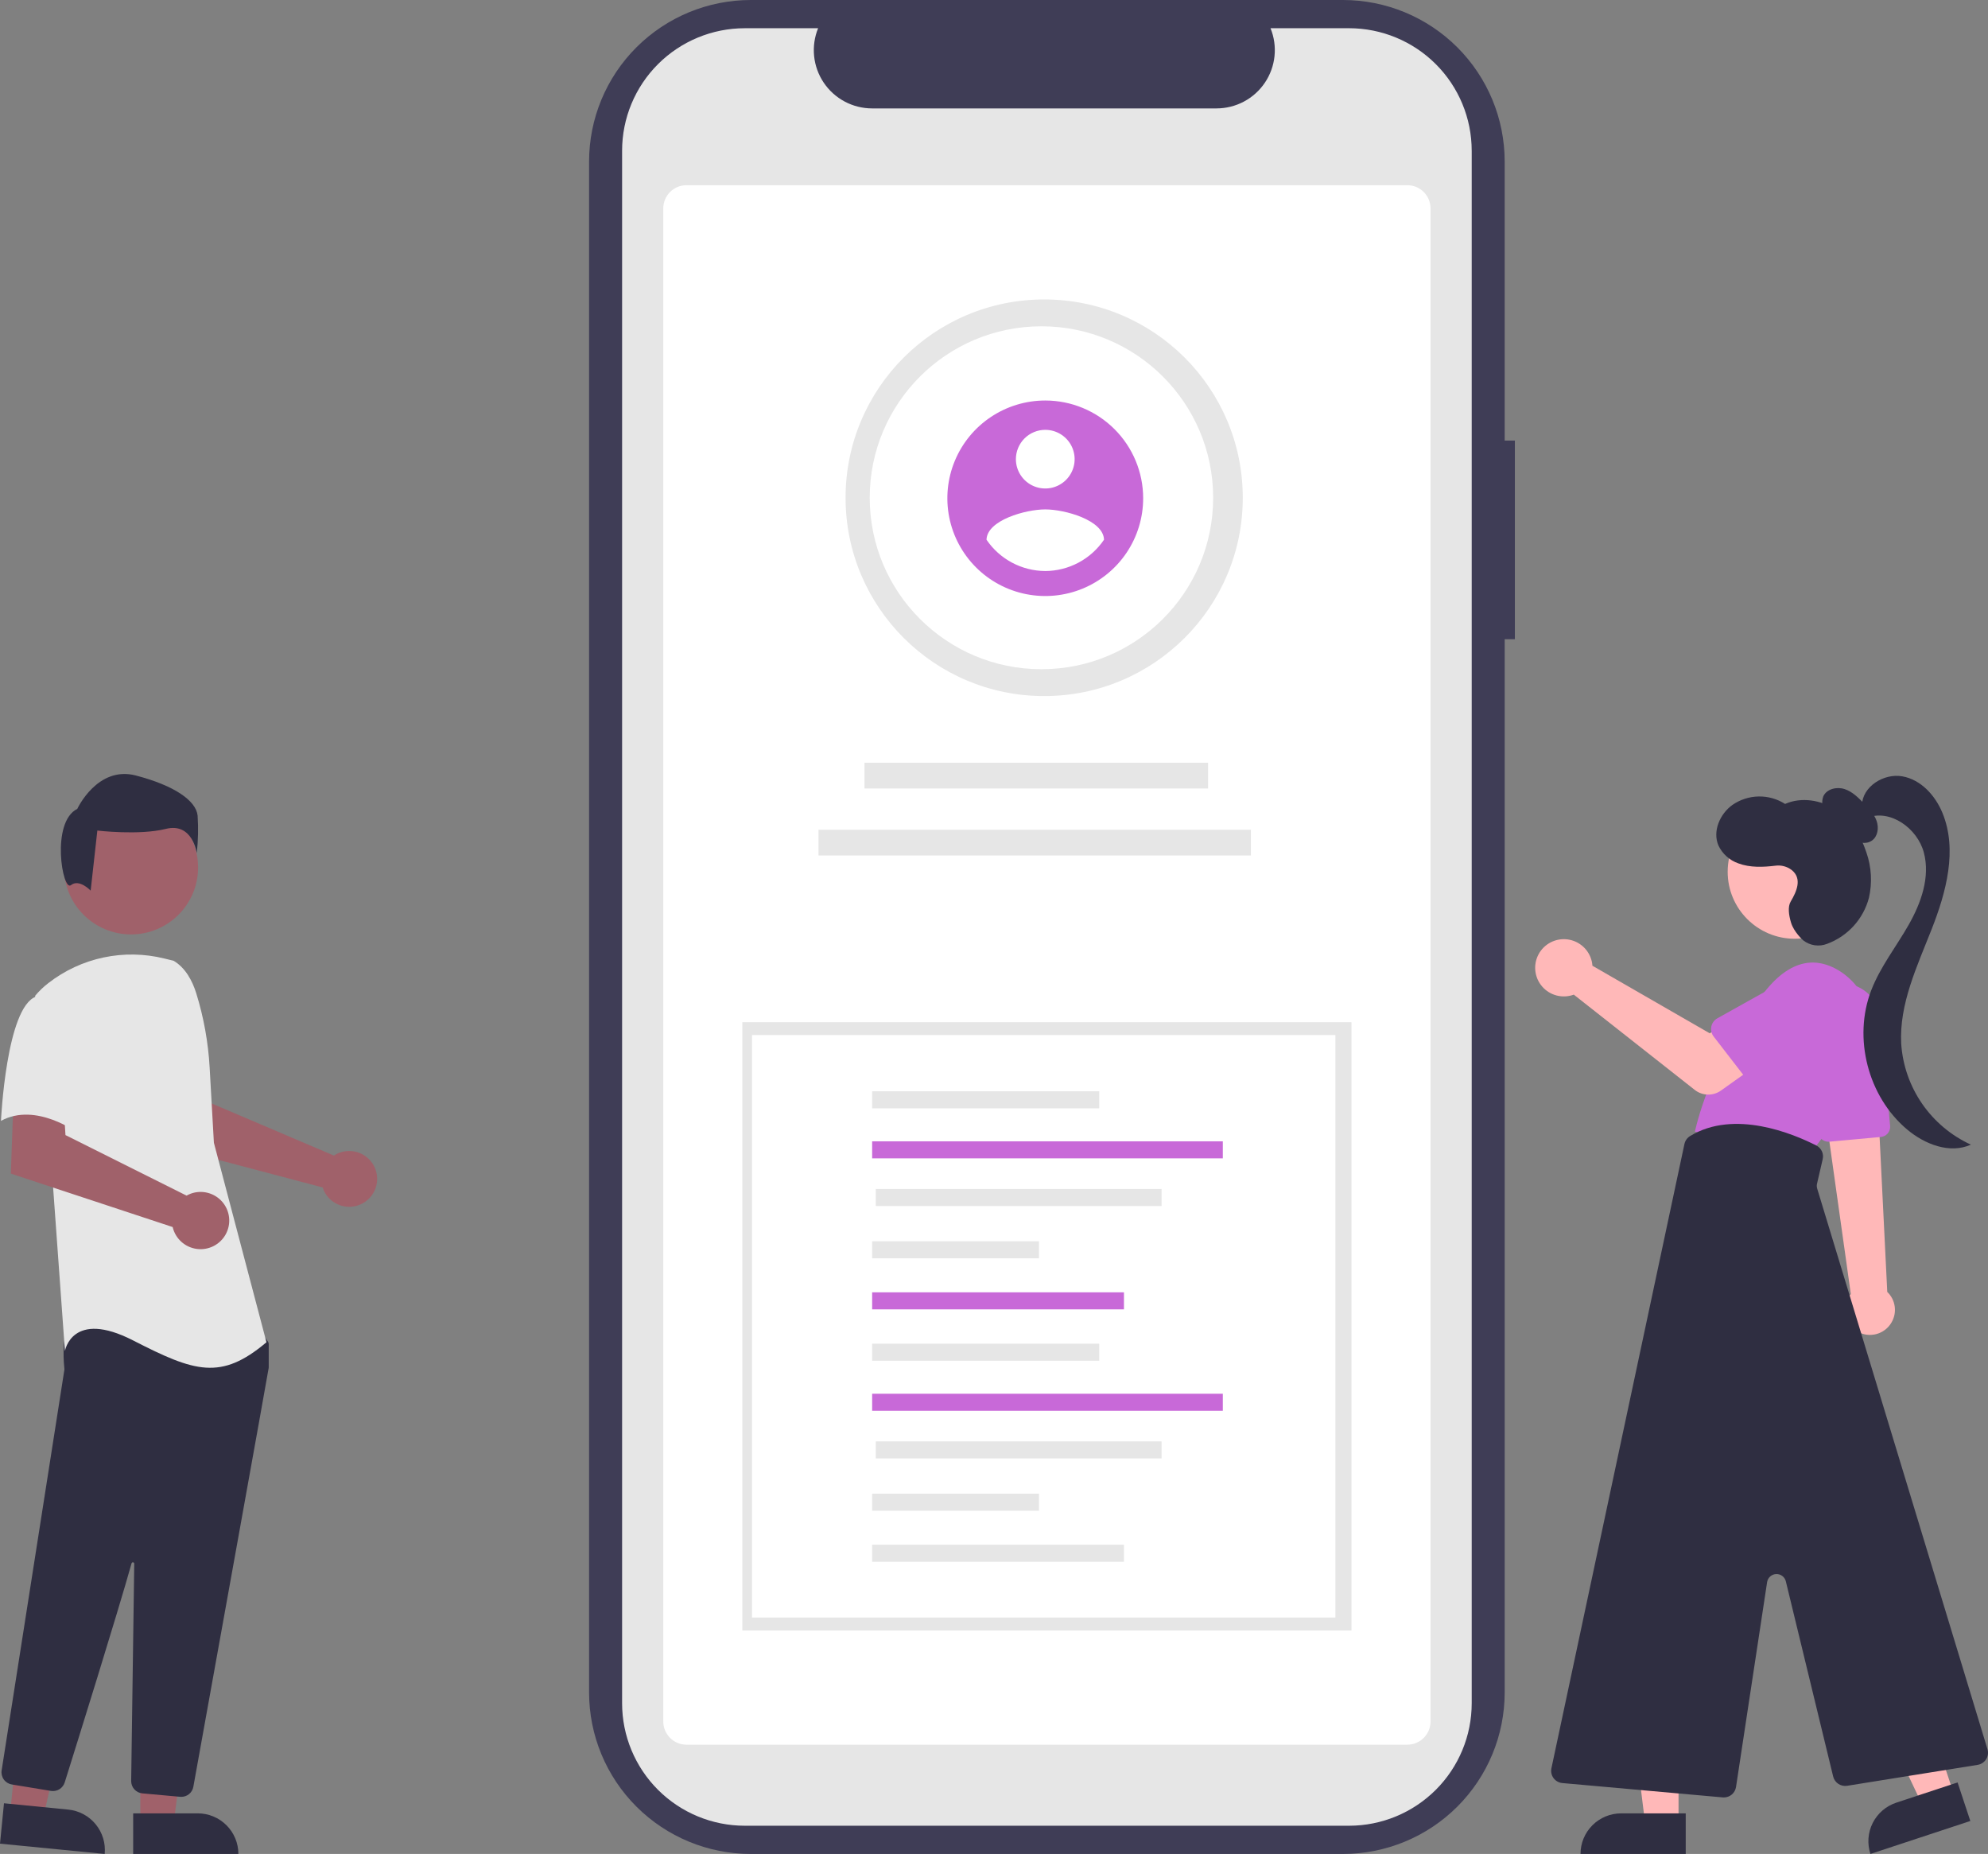 <svg width="488" height="455" viewBox="0 0 488 455" fill="none" xmlns="http://www.w3.org/2000/svg">
<rect x="0" y="0" width="488" height="455" fill="#808080" stroke="none"/>
<g clip-path="url(#clip0_52_210)">
<path d="M371.861 108.125H369.357V39.639C369.357 29.126 365.173 19.044 357.727 11.61C350.281 4.176 340.181 0 329.651 0H184.309C173.778 0 163.679 4.176 156.232 11.61C148.786 19.044 144.603 29.126 144.603 39.639V415.361C144.603 425.874 148.786 435.956 156.232 443.39C163.679 450.824 173.778 455 184.309 455H329.653C340.184 455 350.283 450.824 357.73 443.39C365.176 435.956 369.359 425.874 369.359 415.361V156.875H371.861V108.125Z" fill="#3F3D56"/>
<path d="M361.264 36.986V418.016C361.263 425.986 358.091 433.63 352.446 439.267C346.801 444.903 339.145 448.072 331.161 448.075H182.829C174.842 448.075 167.181 444.909 161.532 439.271C155.884 433.633 152.709 425.986 152.708 418.013V36.986C152.71 29.013 155.885 21.367 161.534 15.73C167.182 10.093 174.843 6.927 182.829 6.928H200.822C199.939 9.097 199.603 11.449 199.843 13.778C200.084 16.108 200.894 18.342 202.202 20.285C203.51 22.229 205.277 23.822 207.346 24.924C209.415 26.026 211.724 26.605 214.069 26.607H298.634C300.98 26.604 303.288 26.026 305.358 24.923C307.427 23.821 309.193 22.227 310.501 20.284C311.809 18.34 312.619 16.105 312.859 13.776C313.099 11.447 312.762 9.094 311.878 6.925H331.152C339.136 6.927 346.793 10.093 352.439 15.729C358.085 21.364 361.258 29.007 361.261 36.977L361.264 36.986Z" fill="#E6E6E6"/>
<path d="M345.459 428.185H168.512C167.002 428.183 165.554 427.583 164.486 426.517C163.418 425.451 162.817 424.005 162.815 422.497V51.138C162.817 49.63 163.418 48.184 164.486 47.118C165.554 46.052 167.002 45.452 168.512 45.45H345.459C346.97 45.452 348.418 46.052 349.486 47.118C350.554 48.184 351.155 49.63 351.157 51.138V422.497C351.155 424.005 350.554 425.451 349.486 426.517C348.418 427.583 346.97 428.183 345.459 428.185Z" fill="white"/>
<path d="M256.315 170.83C283.24 170.83 305.067 149.04 305.067 122.161C305.067 95.282 283.24 73.492 256.315 73.492C229.391 73.492 207.564 95.282 207.564 122.161C207.564 149.04 229.391 170.83 256.315 170.83Z" fill="#E6E6E6"/>
<path d="M255.645 164.241C278.925 164.241 297.797 145.401 297.797 122.161C297.797 98.921 278.925 80.081 255.645 80.081C232.366 80.081 213.494 98.921 213.494 122.161C213.494 145.401 232.366 164.241 255.645 164.241Z" fill="white"/>
<path d="M256.584 98.294C251.83 98.294 247.184 99.701 243.232 102.337C239.28 104.973 236.199 108.72 234.38 113.104C232.561 117.488 232.085 122.312 233.013 126.966C233.94 131.62 236.229 135.895 239.59 139.25C242.951 142.606 247.233 144.891 251.895 145.816C256.557 146.742 261.389 146.267 265.78 144.451C270.172 142.635 273.925 139.56 276.566 135.615C279.207 131.669 280.616 127.031 280.616 122.286C280.616 115.923 278.084 109.82 273.577 105.321C269.07 100.821 262.957 98.294 256.584 98.294ZM256.584 105.491C258.01 105.491 259.404 105.914 260.589 106.704C261.775 107.495 262.699 108.619 263.245 109.935C263.79 111.25 263.933 112.697 263.655 114.093C263.377 115.489 262.69 116.772 261.682 117.779C260.673 118.785 259.389 119.471 257.99 119.748C256.592 120.026 255.142 119.884 253.824 119.339C252.507 118.794 251.381 117.872 250.589 116.688C249.797 115.504 249.374 114.113 249.374 112.689C249.374 111.744 249.56 110.808 249.922 109.935C250.285 109.061 250.816 108.268 251.485 107.6C252.155 106.931 252.95 106.401 253.824 106.039C254.699 105.678 255.637 105.491 256.584 105.491ZM256.584 140.141C253.735 140.128 250.933 139.422 248.421 138.083C245.908 136.744 243.76 134.814 242.164 132.459C242.279 127.661 251.776 125.019 256.584 125.019C261.391 125.019 270.887 127.661 271.003 132.459C269.406 134.812 267.258 136.742 264.745 138.081C262.233 139.419 259.431 140.127 256.584 140.143V140.141Z" fill="#C869D8"/>
<path d="M296.55 187.185H212.206V193.514H296.55V187.185Z" fill="#E6E6E6"/>
<path d="M307.068 203.63H200.921V209.959H307.068V203.63Z" fill="#E6E6E6"/>
<path d="M331.751 250.867H182.221V400.143H331.751V250.867Z" fill="#E6E6E6"/>
<path d="M327.801 254.025H184.598V396.985H327.801V254.025Z" fill="white"/>
<path d="M269.833 267.825H214.089V272.008H269.833V267.825Z" fill="#E6E6E6"/>
<path d="M300.17 280.105H214.089V284.287H300.17V280.105Z" fill="#C869D8"/>
<path d="M285.138 291.799H214.984V295.982H285.138V291.799Z" fill="#E6E6E6"/>
<path d="M255.044 304.63H214.089V308.813H255.044V304.63Z" fill="#E6E6E6"/>
<path d="M275.9 317.163H214.089V321.346H275.9V317.163Z" fill="#C869D8"/>
<path d="M269.833 329.775H214.089V333.957H269.833V329.775Z" fill="#E6E6E6"/>
<path d="M300.17 342.054H214.089V346.236H300.17V342.054Z" fill="#C869D8"/>
<path d="M285.138 353.748H214.984V357.93H285.138V353.748Z" fill="#E6E6E6"/>
<path d="M255.044 366.579H214.089V370.762H255.044V366.579Z" fill="#E6E6E6"/>
<path d="M275.9 379.113H214.089V383.295H275.9V379.113Z" fill="#E6E6E6"/>
<path d="M464.331 324.539C463.932 325.235 463.4 325.847 462.764 326.338C462.129 326.829 461.402 327.19 460.627 327.401C459.852 327.612 459.042 327.668 458.245 327.567C457.448 327.465 456.679 327.208 455.981 326.81C455.283 326.412 454.671 325.88 454.179 325.246C453.687 324.612 453.326 323.887 453.114 323.113C452.903 322.339 452.847 321.531 452.948 320.735C453.05 319.939 453.307 319.171 453.706 318.474C453.72 318.451 453.734 318.427 453.748 318.403C453.919 318.117 454.111 317.844 454.324 317.587L449.176 280.959L449.022 279.862L447.977 272.388L447.823 271.311L448.392 271.338L458.366 271.793L461.04 271.913L461.375 278.731L463.272 317.065C464.263 318.011 464.906 319.263 465.098 320.619C465.29 321.975 465.02 323.355 464.331 324.539Z" fill="#FFB8B8"/>
<path d="M449.052 280.194L461.716 279.034C462.373 278.972 462.979 278.653 463.401 278.147C463.823 277.641 464.028 276.989 463.971 276.333L461.625 250.042C461.513 248.788 461.155 247.569 460.57 246.453C459.986 245.338 459.187 244.348 458.22 243.541C457.253 242.733 456.135 242.124 454.932 241.747C453.729 241.371 452.463 241.235 451.207 241.347C449.951 241.459 448.73 241.817 447.612 242.4C446.495 242.983 445.503 243.78 444.694 244.746C443.886 245.712 443.275 246.827 442.898 248.028C442.521 249.23 442.385 250.493 442.497 251.747C442.513 251.928 442.535 252.109 442.561 252.288L446.359 278.076C446.446 278.667 446.743 279.207 447.195 279.598C447.648 279.988 448.226 280.204 448.824 280.205C448.9 280.206 448.976 280.202 449.052 280.194Z" fill="#C869D8"/>
<path d="M458.651 258.954C459.932 255.332 459.991 251.391 458.82 247.732C457.649 244.073 455.311 240.897 452.164 238.688C447.388 235.426 440.853 234.255 433.816 242.619C419.74 259.347 416.054 277.748 416.054 277.748L444.875 282.432C444.875 282.432 454.676 270.471 458.651 258.954Z" fill="#C869D8"/>
<path d="M412.037 447.381H403.82L399.911 415.74H412.038L412.037 447.381Z" fill="#FFB8B8"/>
<path d="M387.974 454.998H413.8V445.037H397.952C395.306 445.037 392.768 446.086 390.897 447.954C389.025 449.822 387.974 452.356 387.974 454.998Z" fill="#2F2E41"/>
<path d="M479.595 440.226L471.793 442.801L458.133 413.984L469.648 410.184L479.595 440.226Z" fill="#FFB8B8"/>
<path d="M459.14 454.998L483.661 446.907L480.53 437.449L465.483 442.414C464.239 442.824 463.088 443.476 462.096 444.33C461.104 445.185 460.29 446.226 459.701 447.395C459.112 448.563 458.759 449.836 458.663 451.141C458.567 452.445 458.729 453.756 459.14 454.998Z" fill="#2F2E41"/>
<path d="M440.559 230.392C449.651 230.392 457.021 223.034 457.021 213.957C457.021 204.881 449.651 197.523 440.559 197.523C431.467 197.523 424.097 204.881 424.097 213.957C424.097 223.034 431.467 230.392 440.559 230.392Z" fill="#FFB8B8"/>
<path d="M426.145 438.574L433.776 388.293C433.858 387.756 434.123 387.265 434.528 386.902C434.932 386.539 435.45 386.328 435.993 386.304C436.536 386.281 437.071 386.446 437.505 386.772C437.94 387.098 438.247 387.565 438.375 388.092L449.996 436.009C450.179 436.743 450.631 437.382 451.262 437.801C451.893 438.22 452.657 438.389 453.406 438.274L485.461 433.131C485.886 433.063 486.292 432.905 486.651 432.667C487.009 432.43 487.313 432.118 487.541 431.754C487.769 431.389 487.917 430.98 487.973 430.554C488.03 430.128 487.995 429.695 487.87 429.284L446.072 291.713C445.953 291.322 445.939 290.907 446.031 290.509L447.422 284.487C447.575 283.834 447.505 283.149 447.222 282.541C446.939 281.933 446.461 281.437 445.863 281.132C440.171 278.233 425.755 272.205 414.876 278.807C414.523 279.023 414.217 279.307 413.978 279.644C413.738 279.98 413.57 280.362 413.483 280.766L380.831 433.974C380.742 434.39 380.743 434.821 380.833 435.237C380.923 435.653 381.101 436.046 381.354 436.389C381.607 436.731 381.931 437.017 382.303 437.225C382.675 437.434 383.087 437.562 383.512 437.6L422.894 441.12C422.983 441.128 423.073 441.132 423.162 441.132C423.883 441.131 424.58 440.873 425.127 440.403C425.673 439.934 426.034 439.285 426.143 438.573L426.145 438.574Z" fill="#2F2E41"/>
<path d="M451.475 202.346C450.234 201.601 449.133 200.645 448.221 199.522C447.77 198.955 447.474 198.282 447.36 197.567C447.246 196.852 447.319 196.12 447.57 195.441C448.402 193.609 450.874 193.032 452.789 193.654C454.705 194.275 456.184 195.776 457.583 197.222C458.816 198.493 460.084 199.826 460.667 201.498C461.249 203.171 460.951 205.291 459.496 206.306C458.069 207.302 456.016 206.894 454.644 205.825C453.271 204.756 452.421 203.169 451.611 201.63L451.475 202.346Z" fill="#2F2E41"/>
<path d="M457.051 197.664C457.142 193.033 462.429 189.713 466.995 190.534C471.562 191.355 475.071 195.241 476.828 199.527C480.54 208.584 477.753 218.918 474.177 228.032C470.601 237.146 466.174 246.392 466.696 256.163C467.049 261.445 468.825 266.533 471.835 270.891C474.845 275.249 478.978 278.714 483.798 280.921C478.645 283.252 472.485 280.844 468.155 277.208C458.538 269.135 454.826 254.762 459.334 243.054C461.557 237.279 465.475 232.338 468.534 226.958C471.593 221.577 473.838 215.236 472.258 209.254C470.678 203.271 463.957 198.428 458.211 200.742L457.051 197.664Z" fill="#2F2E41"/>
<path d="M439.572 221.25C441.007 218.829 442.454 215.651 439.832 213.534C439.261 213.095 438.609 212.774 437.913 212.591C437.216 212.407 436.49 212.364 435.777 212.464C432.82 212.82 429.599 212.966 426.736 211.894C425.663 211.525 424.674 210.945 423.83 210.187C422.985 209.429 422.302 208.51 421.82 207.484C420.345 203.988 422.193 199.741 425.282 197.531C427.172 196.229 429.405 195.512 431.701 195.472C433.998 195.431 436.255 196.068 438.19 197.303C442.191 195.539 447.046 196.323 450.681 198.752C454.317 201.181 456.804 205.071 458.155 209.224C459.4 212.799 459.614 216.651 458.774 220.341C458.097 222.909 456.811 225.276 455.024 227.242C453.237 229.208 451.002 230.715 448.508 231.635C447.537 232.018 446.482 232.139 445.449 231.986C444.416 231.834 443.441 231.413 442.622 230.766C442.622 230.766 440.353 228.788 439.643 226.407C439.097 224.576 438.806 222.543 439.572 221.25Z" fill="#2F2E41"/>
<path d="M390.736 235.915C390.818 236.276 390.871 236.642 390.896 237.012L419.688 253.594L426.686 249.572L434.147 259.322L422.451 267.645C421.506 268.317 420.368 268.666 419.207 268.637C418.047 268.609 416.927 268.206 416.016 267.488L386.324 244.105C384.984 244.601 383.524 244.677 382.139 244.324C380.754 243.972 379.51 243.206 378.571 242.13C377.633 241.054 377.045 239.718 376.886 238.3C376.726 236.882 377.003 235.449 377.68 234.192C378.356 232.935 379.4 231.913 380.672 231.263C381.944 230.613 383.385 230.365 384.802 230.552C386.219 230.739 387.545 231.352 388.604 232.31C389.664 233.268 390.406 234.525 390.732 235.915H390.736Z" fill="#FFB8B8"/>
<path d="M420.651 254.38L429.957 266.42C430.222 266.762 430.557 267.043 430.941 267.244C431.324 267.445 431.746 267.562 432.179 267.585C432.611 267.609 433.044 267.539 433.447 267.381C433.85 267.223 434.214 266.98 434.515 266.669L445.049 255.749C446.832 254.424 448.014 252.447 448.337 250.252C448.659 248.058 448.095 245.825 446.768 244.045C445.442 242.266 443.461 241.085 441.263 240.763C439.064 240.441 436.828 241.005 435.045 242.329C434.954 242.397 434.864 242.466 434.776 242.538L421.564 249.913C421.186 250.124 420.858 250.414 420.602 250.763C420.346 251.113 420.169 251.513 420.082 251.937C419.995 252.361 420.001 252.798 420.099 253.22C420.197 253.641 420.384 254.037 420.649 254.38L420.651 254.38Z" fill="#C869D8"/>
<path d="M82.911 283.074C82.582 283.225 82.266 283.401 81.966 283.601L51.903 270.792L50.831 262.887L38.819 262.813L39.529 280.946L79.207 291.423C79.291 291.698 79.391 291.968 79.508 292.231C80.082 293.453 81.004 294.479 82.16 295.179C83.316 295.88 84.653 296.224 86.003 296.168C87.354 296.112 88.658 295.659 89.752 294.865C90.846 294.072 91.68 292.974 92.151 291.708C92.621 290.443 92.707 289.067 92.397 287.754C92.086 286.44 91.394 285.247 90.407 284.325C89.42 283.403 88.182 282.792 86.849 282.57C85.515 282.348 84.145 282.524 82.912 283.076L82.911 283.074Z" fill="#A0616A"/>
<path d="M34.45 447.382H42.667L46.576 415.741H34.449L34.45 447.382Z" fill="#A0616A"/>
<path d="M48.537 445.038H32.689V454.996H58.515C58.515 452.354 57.464 449.82 55.592 447.952C53.721 446.084 51.183 445.035 48.537 445.035H48.537L48.537 445.038Z" fill="#2F2E41"/>
<path d="M2.492 445.064L10.669 445.867L17.668 414.761L5.598 413.578L2.492 445.064Z" fill="#A0616A"/>
<path d="M16.746 444.112L0.978 442.561L0 452.473L25.696 454.999C25.824 453.698 25.695 452.383 25.314 451.132C24.934 449.88 24.31 448.716 23.479 447.705C22.648 446.694 21.626 445.856 20.47 445.24C19.315 444.623 18.049 444.24 16.745 444.112L16.746 444.112Z" fill="#2F2E41"/>
<path d="M32.162 229.326C41.254 229.326 48.624 221.969 48.624 212.892C48.624 203.816 41.254 196.458 32.162 196.458C23.071 196.458 15.7 203.816 15.7 212.892C15.7 221.969 23.071 229.326 32.162 229.326Z" fill="#A0616A"/>
<path d="M44.504 440.983C45.21 440.985 45.895 440.737 46.436 440.284C46.977 439.832 47.341 439.202 47.463 438.507C51.713 414.942 65.619 337.872 65.951 335.736C65.959 335.687 65.962 335.637 65.962 335.587V329.841C65.963 329.632 65.897 329.428 65.775 329.257L63.938 326.689C63.851 326.566 63.737 326.464 63.604 326.391C63.471 326.319 63.323 326.278 63.172 326.271C52.701 325.781 18.41 324.345 16.753 326.411C15.089 328.485 15.68 334.78 15.814 336.02L15.807 336.149L0.402 434.509C0.281 435.293 0.475 436.094 0.941 436.737C1.407 437.38 2.108 437.814 2.892 437.945L12.514 439.527C13.23 439.642 13.965 439.496 14.583 439.117C15.201 438.737 15.662 438.148 15.882 437.458C18.858 427.964 28.837 396.027 32.296 383.669C32.318 383.592 32.367 383.524 32.435 383.48C32.503 383.436 32.585 383.418 32.665 383.429C32.745 383.441 32.819 383.481 32.872 383.542C32.925 383.603 32.954 383.681 32.953 383.762C32.78 395.543 32.363 425.598 32.216 435.978L32.201 437.096C32.194 437.853 32.472 438.585 32.98 439.147C33.488 439.709 34.189 440.06 34.944 440.131L44.222 440.971C44.316 440.979 44.41 440.984 44.504 440.983Z" fill="#2F2E41"/>
<path d="M42.61 235.789C45.483 237.494 47.202 240.626 48.189 243.818C50.015 249.72 51.114 255.823 51.462 261.991L52.505 280.458L65.411 329.417C54.225 338.866 47.773 336.718 32.715 328.99C17.657 321.262 15.938 331.567 15.938 331.567L12.927 289.909L8.625 244.387C9.591 243.227 10.684 242.178 11.884 241.26C15.86 238.173 20.486 236.027 25.414 234.984C30.341 233.94 35.442 234.027 40.331 235.238L42.61 235.789Z" fill="#E6E6E6"/>
<path d="M46.802 292.962C46.455 293.091 46.119 293.248 45.797 293.43L16.071 278.576L15.578 270.529L3.316 269.685L2.659 288.028L42.382 301.142C42.706 302.532 43.447 303.79 44.505 304.75C45.563 305.709 46.888 306.324 48.305 306.513C49.721 306.702 51.162 306.456 52.435 305.807C53.708 305.159 54.753 304.139 55.431 302.883C56.11 301.627 56.389 300.194 56.231 298.776C56.074 297.358 55.488 296.021 54.551 294.944C53.614 293.866 52.371 293.099 50.986 292.744C49.602 292.39 48.142 292.464 46.801 292.958L46.802 292.962Z" fill="#A0616A"/>
<path d="M8.84 244.592C1.526 247.169 0.237 275.087 0.237 275.087C8.842 270.363 19.166 278.093 19.166 278.093C19.166 278.093 21.317 270.792 23.898 261.344C24.677 258.686 24.771 255.875 24.169 253.172C23.567 250.468 22.291 247.961 20.457 245.883C20.457 245.883 16.153 242.014 8.84 244.592Z" fill="#E6E6E6"/>
<path d="M17.405 217.239C19.456 215.601 22.254 218.577 22.254 218.577L23.895 203.836C23.895 203.836 34.15 205.062 40.714 203.426C47.279 201.79 48.303 209.365 48.303 209.365C48.642 206.305 48.711 203.222 48.508 200.15C48.098 196.465 42.766 192.778 33.331 190.321C23.895 187.864 18.973 198.512 18.973 198.512C12.406 201.787 15.351 218.877 17.405 217.239Z" fill="#2F2E41"/>
</g>
<defs>
<clipPath id="clip0_52_210">
<rect width="488" height="455" fill="white"/>
</clipPath>
</defs>
</svg>
